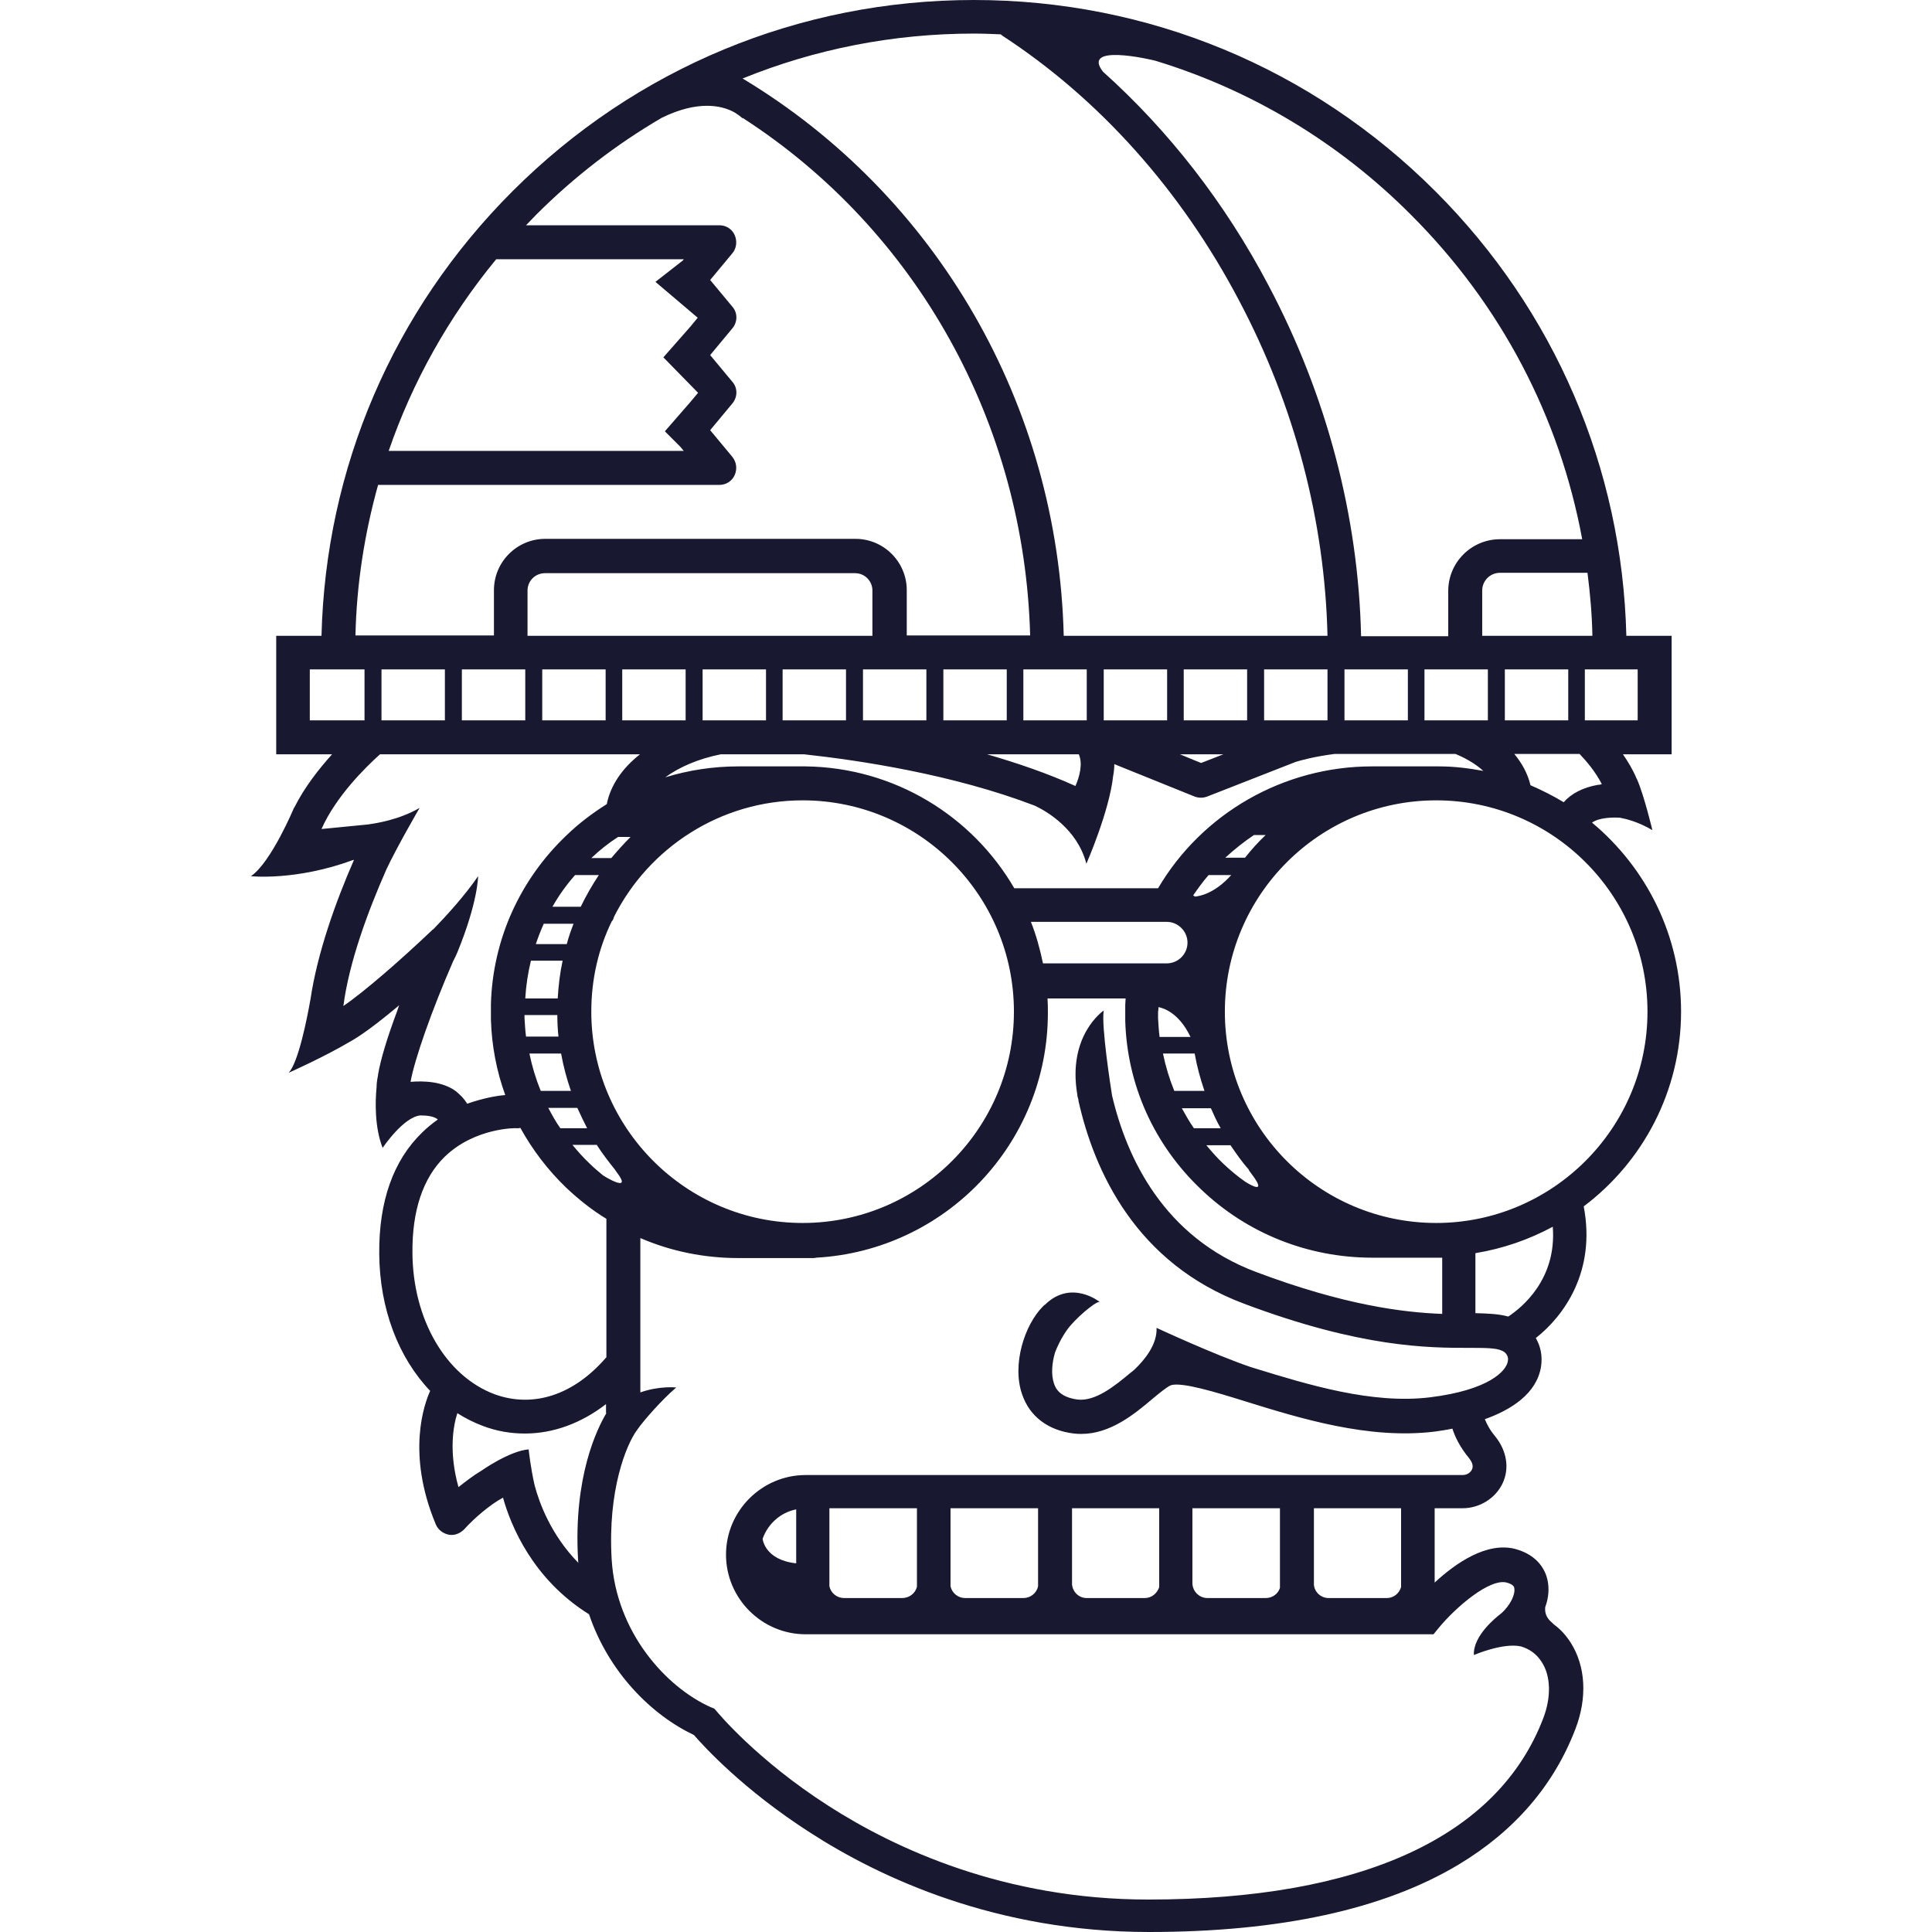 <svg xmlns="http://www.w3.org/2000/svg" viewBox="0 0 512 512"><path fill="#181830" d="M445.5 268.1c0-20.1-9.2-38.1-23.6-50.1 2-1.4 5.6-1.4 7.4-1.3 1.6.3 4.9 1.1 8.6 3.3 0 0-2.2-9.2-4-13.3-.1-.2-.1-.3-.2-.4-1-2.4-2.3-4.5-3.6-6.4H443v-31.4h-12c-1.1-44.5-19-86.2-50.6-117.8C347.7 18 304.3 0 258.1 0s-89.6 18-122.3 50.7C104.2 82.3 86.3 124 85.2 168.5h-12v31.4H88c-3.5 3.9-7.3 8.7-10 14.1l-.1.1s-6 14.4-11.4 18.1c0 0 11.9 1.3 27.1-4.3h.2c-4.9 11.2-9.7 24.7-11.5 36.8-.9 5.1-3.2 16.8-5.8 19.6 0 0 9.4-4.2 16-8.1 3.1-1.7 7.2-4.7 13.3-9.8-.2.4-.3.9-.5 1.4-2.8 7.5-4.4 12.9-5.1 16.9 0 0 0 .3-.1.7-.2 1-.3 1.9-.3 2.7-.4 4-.5 10.7 1.6 16.1 0 0 5.5-8.2 10-8.6 1.7 0 3.4.2 4.4.9.1 0 .1.1.2.2-1.4 1-2.8 2.1-4.2 3.5-7.6 7.4-11.4 18.2-11.3 32 .1 14.7 5.1 27.6 13.5 36.4-1.5 3.3-6.4 16.5 1.5 35.4.6 1.4 1.9 2.4 3.4 2.7 1.5.3 3-.3 4.1-1.4 2.6-2.9 6.9-6.6 10.3-8.4 2.1 7.5 7.9 21.6 22.8 30.9 5.2 15.4 16.6 26.7 27.8 32 2.7 3.1 13.1 14.5 30.7 25.8 18.7 12.1 49.5 26.4 89.9 26.4 34.7 0 62.3-6 82.1-17.9 14.8-8.9 25.2-21 30.9-35.9 3.2-8.3 2.7-16.6-1.2-22.8-1.2-1.9-2.7-3.6-4.5-4.9l-.4-.4c-1.9-1.5-2-3.1-1.9-4.2.9-2.4 1.1-4.9.6-7.2-.5-2.3-2.3-6.5-8.5-8.2-7.6-2-15.9 3.8-21.4 8.9v-19.7h7.4c4.5 0 8.7-2.6 10.6-6.6 1.9-4 1.1-8.7-2-12.5-1.5-1.8-2.2-3.3-2.7-4.5 7-2.5 13.8-6.8 14.9-14 .4-2.7-.1-5.3-1.4-7.5 7.5-5.9 16-17.7 12.7-34.9 15.7-11.8 25.8-30.6 25.8-51.6zM423.4 208c-3.9.7-7 2.3-9 4.6-2.8-1.7-5.8-3.2-8.8-4.5-.8-3.3-2.4-6-4.3-8.3h17.3c1.7 1.8 4.1 4.5 5.9 8-.3.1-.7.2-1.1.2zm-24.6-17.1v-13.5h16.8v13.5h-16.8zm35.2-13.5v13.5h-14v-13.5h14zm-12-8.9h-29.2v-12c0-2.6 2.1-4.7 4.7-4.7h23.2c.7 5.5 1.2 11 1.3 16.7zM316.4 299c-1.2-1.7-2.2-3.5-3.2-5.3h7.7c.8 1.8 1.6 3.6 2.6 5.3h-7.1zm9.7 4.5c1.5 2.2 3 4.4 4.8 6.4.1.3.3.6.7 1.1 4.3 5.6 0 3.2-1.7 2.1-2-1.4-3.9-3-5.7-4.7-1.6-1.5-3.1-3.2-4.5-4.9h6.4zM307 266.9c1 .2 5.3 1.2 8.5 7.9h-8.2c-.2-1.6-.3-3.2-.4-4.9v-1.8c.1-.4.1-.8.1-1.2zm-30.6-11.6c-.8-3.8-1.8-7.5-3.2-11h36c3 0 5.5 2.5 5.5 5.5s-2.4 5.4-5.3 5.5h-33zm40.2 23.9c.6 3.4 1.5 6.7 2.6 9.9h-8c-1.3-3.2-2.3-6.5-3-9.9h8.4zm.1-41.6c-.2-.1-.3-.2-.5-.3 1.3-1.9 2.6-3.7 4.1-5.4h6c-4.5 5-8.5 5.6-9.6 5.7zm7.9-10.2c2.4-2.2 5-4.3 7.7-6.1h3.1c-1.9 1.8-3.7 3.8-5.3 5.8-.1.1-.1.2-.2.2h-5.3zm-17.7 8h-38.1c-11.1-19.1-31.7-32-55.3-32.3h-17.8c-6.7 0-13.2 1-19.4 2.9 3.7-2.7 8.7-4.9 14.7-6.1h22.1c14.7 1.6 39.4 5.3 61.1 13.6 3 1.4 11.3 6.1 13.7 15.4 0 0 6.1-13.9 7.1-23.3.2-1 .3-2.1.3-3.1l21.3 8.6c1.1.4 2.2.4 3.3 0l23.5-9.2c1.7-.5 4.9-1.4 10.3-2.1h32c2.2.9 5.1 2.4 7.4 4.5-3.8-.7-7.7-1.2-11.7-1.2h-17.8c-23.4 0-45 12.4-56.7 32.3zm-148.2-3.5c-1.8 2.7-3.4 5.5-4.8 8.4h-7.5c1.7-3 3.7-5.8 6-8.4h6.3zm-2-4.5c2.2-2.1 4.6-4 7.1-5.6h3.3c-1.8 1.8-3.5 3.7-5.1 5.6h-5.3zm-4.7 17.4c-.7 1.8-1.3 3.5-1.8 5.4H142c.6-1.8 1.3-3.6 2.1-5.4h7.9zm-2.9 9.8c-.7 3.2-1.1 6.6-1.3 10h-8.6c.2-3.4.7-6.7 1.5-10h8.4zm-1.4 14.5c0 1.9.1 3.8.3 5.6h-8.6c-.2-1.6-.3-3.2-.4-4.9v-.8h8.7zm1 10.1c.6 3.4 1.5 6.7 2.6 9.9h-8c-1.3-3.2-2.3-6.5-3-9.9h8.4zm4.3 14.4c.8 1.8 1.7 3.6 2.6 5.4h-7.1c-1.2-1.7-2.2-3.5-3.2-5.4h7.7zm5.2 9.9c1.5 2.3 3.1 4.4 4.8 6.5.1.2.2.3.4.6 4.6 6-3.7.9-3.7.8-1.2-1-2.4-2-3.5-3.1-1.6-1.5-3.1-3.2-4.5-4.9h6.5zm-1.5-35.4c0-8.6 1.9-16.7 5.4-23.9.3-.3.5-.7.6-1.2 9.2-18.3 28.2-30.9 50-30.9 30.9 0 56 25.1 56 56s-25.1 56-56 56-56-25.2-56-56zm-16.9-99.6v-12c0-2.6 2.1-4.6 4.6-4.6h82.2c2.6 0 4.6 2.1 4.6 4.6v12h-91.4zm20.7 8.9v13.5h-16.8v-13.5h16.8zm79.7 0h5.3v13.5h-16.8v-13.5h11.5zm-16 0v13.5h-16.8v-13.5h16.8zm-21.2 0v13.5h-16.8v-13.5H203zm-38.1 0h16.8v13.5h-16.8v-13.5zm121 22.5c1.1 2.5.2 5.9-.9 8.4-7.5-3.4-15.5-6.1-23.4-8.4h24.3zm-14.7-9v-13.5H288v13.5h-16.8zm-4.4 0H250v-13.5h16.8v13.5zm25.7 0v-13.5h16.8v13.5h-16.8zm31.7 9l-5.9 2.3-5.6-2.3h11.5zm-10.5-9v-13.5h16.8v13.5h-16.8zm42.6 0v-13.5h16.8v13.5h-16.8zm-4.5 0H335v-13.5h16.8v13.5zm25.7 0v-13.5h16.8v13.5h-16.8zM306.2 16.1c25.3 7.7 48.6 21.6 67.8 40.9 23.8 23.8 39.3 53.5 45.3 85.9h-21.8c-7.5 0-13.7 6.1-13.7 13.7v12h-23.1c-.7-31.8-9.1-63.8-24.5-92.9-11.5-21.9-26.5-41.1-43.9-56.7-5.8-7.5 12.4-3.3 13.9-2.9zm-48.1-7.2c2.4 0 4.7.1 7.1.2.2.1.3.3.5.4 25.6 16.7 47.3 40.9 62.7 70.2 14.7 27.8 22.7 58.4 23.4 88.8h-69.9c-1.5-61.2-33.6-116.7-85.1-147.7C216 13 236.7 8.9 258.1 8.9zM131.5 68.7h49.7l-.2.3-7.3 5.7 11.2 9.5-1.8 2.2-7.3 8.3 9.2 9.4-2.1 2.5-6.7 7.7 4.1 4.1.9 1.1H103c6.3-18.3 15.9-35.5 28.5-50.8zm-31.3 59.8h90.5c1.7 0 3.3-1 4-2.6.7-1.6.5-3.4-.6-4.8l-5.9-7.1 5.9-7.1c1.4-1.7 1.4-4.1 0-5.7l-5.9-7.1 5.9-7.1c1.4-1.7 1.4-4.1 0-5.7l-5.9-7.1 5.9-7.1c1.1-1.3 1.3-3.2.6-4.8-.7-1.6-2.3-2.6-4-2.6h-51.3c.9-.9 1.8-1.9 2.7-2.8 10.1-10.1 21.3-18.7 33.3-25.7 9.6-4.7 15.8-3.2 18.9-1.6.6.3 1.1.7 1.7 1.1.5.4.7.6.7.6h.2c46.1 29.8 74.6 80.9 76.1 137.1h-32.7v-12c0-7.5-6.1-13.6-13.6-13.6h-82.2c-7.5 0-13.6 6.1-13.6 13.6v12H94.2c.3-13.6 2.4-27 6-39.9zm39 48.9v13.5h-16.8v-13.5h16.8zm-21.3 0v13.5h-16.8v-13.5h16.8zm-35.8 13.5v-13.5h14.5v13.5H82.1zm26.7 95.8c1.1-6.1 5.6-18.9 11.3-32 .4-.7.7-1.4 1.1-2.3 5.5-13.4 5.5-20.2 5.5-20.2-3.4 5-8.4 10.5-11.8 14-.2.1-.4.3-.6.5-8 7.6-17.6 16-23.3 19.9 1.5-11.6 6.5-25.1 11.4-36.2 2.7-5.8 8.8-16.3 8.8-16.3-5.5 3.2-11.6 4.1-13.8 4.4l-12.2 1.2c3.8-8.6 11.6-16.3 15.5-19.8h68.9c-4.7 3.7-7.8 8.2-8.8 13.2-3.8 2.4-7.4 5.1-10.7 8.3-12.4 11.8-19.5 27.7-20 44.6v4.2c.2 6.9 1.5 13.7 3.8 20-2.5.2-6.1.9-10.1 2.3-.9-1.5-2.1-2.6-3.1-3.4-3.5-2.5-8.3-2.7-11.9-2.4zm51.9 87.8c-2.4 4-8.8 16.8-7.5 38.9 0 .3 0 .5.1.8-7.3-7.4-10.4-16-11.6-20.5-1.1-4.7-1.6-9.6-1.6-9.6-5.1.4-12.6 5.7-12.6 5.7-2.2 1.3-4.2 2.9-6 4.3-2.6-9.3-1.4-16.2-.3-19.6 2.2 1.4 4.4 2.5 6.8 3.4 3.7 1.4 7.4 2 11.1 2 7.5 0 14.9-2.7 21.5-7.8v2.4zm0-14.8l-.2.2c-8.5 9.8-19.2 13.3-29.4 9.6-12.9-4.8-21.7-19.8-21.8-37.5-.1-11.2 2.8-19.8 8.5-25.4 8-7.8 19.1-7.7 19.2-7.6.3 0 .6 0 .9-.1 3.2 5.8 7.3 11.2 12.2 15.9 3.3 3.1 6.8 5.9 10.6 8.2v36.7zm238.9 1c-.4 2.7-5.2 7.7-20.6 9.6-15.4 1.9-32.5-3.4-46.2-7.6-.4-.1-.9-.3-1.3-.4-9.5-3.2-25-10.4-25-10.4.2 4.5-3.3 8.6-5.8 11-.3.3-.7.6-1.1.9-4.3 3.6-9.3 7.6-14 7.1-4.5-.6-5.8-2.7-6.3-4.3-.8-2.4-.5-5.5.3-8.2.5-1.3 1.5-3.6 3.2-6 1.9-2.7 7.3-7.4 8.6-7.4 0 0-7.5-6-14.4.7-.2.1-.4.3-.6.5-4.9 4.9-8.3 15.5-5.5 23.4 2 5.8 6.9 9.5 13.7 10.3.7.1 1.4.1 2 .1 7.6 0 14-5.2 18.7-9.2 1.8-1.5 4-3.3 5-3.7 2.9-.9 11.8 1.8 19.8 4.3 14.5 4.5 32.6 10.1 50 8 1.3-.2 3-.4 4.8-.8.7 2.2 2 4.9 4.4 7.8.6.8 1.3 1.9.8 3-.4.9-1.4 1.5-2.5 1.5H213.5c-11.6 0-21.1 9.5-21.1 21.1 0 11.6 9.5 21.1 21.1 21.1h166.4l1.3-1.6c4.6-5.6 13.6-13.3 18.1-12.1 1.8.5 2 1.2 2 1.5.3 1.5-.9 4.4-3.5 6.7-1.2.9-7.5 5.9-7.2 11 0 0 7.6-3.3 12.4-2.3 2.4.7 4.3 2.1 5.6 4.2 2.4 3.7 2.5 9.3.4 14.8-12 31.5-48.2 48.1-104.7 48.1-38.1 0-67.1-13.5-84.7-24.8-19.2-12.3-29.5-24.9-29.6-25l-.7-.8-1-.4c-11.8-5.3-25-19.8-26.2-39.1-1.1-18.4 3.9-30.5 6.7-34.3l.8-1.1c.9-1.2 5.3-6.5 9.6-10.2 0 0-4.4-.5-9.5 1.3v-40.9c8.1 3.5 16.9 5.3 26 5.3h19.6c.3 0 .7 0 1-.1 34.2-1.9 61.4-30.2 61.4-64.9 0-1.3 0-2.5-.1-3.8h20.7c0 .6-.1 1.1-.1 1.7v4.2c.5 17 7.6 32.8 20 44.6 12.3 11.8 28.5 18.2 45.5 18.2h18.5v14.9c-10.4-.4-25.9-2.3-49.3-11.1-24.5-9.2-34.3-30.2-38.2-46.8-.3-1.9-2.9-18.5-2.2-22.5 0 0-9.7 6.5-7 22.3 0 .2 0 .4.1.6.1.3.1.5.2.8v.2c4.2 18.8 15.3 43.1 43.9 53.8 31.1 11.7 49 11.7 59.6 11.7 4 0 7.1 0 8.6.7.9.3 2 1.3 1.7 2.8zm-28.3 39v20.9c-.5 1.7-2 2.9-3.8 2.9h-15.4c-2 0-3.7-1.5-3.9-3.5v-20.3h23.1zm-32.1 0v21.1c-.5 1.6-2 2.7-3.8 2.7H320c-2.2 0-4-1.8-4-4v-19.8h23.2zm-32 0v20.9c-.5 1.6-2 2.9-3.8 2.9H288c-2.1 0-3.7-1.6-3.9-3.6v-20.2h23.1zm-32.1 0v20.7c-.4 1.8-2 3.1-3.9 3.1h-15.4c-1.9 0-3.5-1.3-3.9-3.1v-20.7h23.2zm-32.1 0v20.8c-.4 1.7-2 3-3.9 3h-15.4c-1.9 0-3.5-1.3-3.9-3.1v-20.7H243zm-32 .3v14.3c-8.4-.9-8.9-6.5-8.9-6.5 1.4-4 4.8-7 8.9-7.8zm188.7-51.1c-2.5-.7-5.2-.8-8.7-.9v-15.9c7.3-1.2 14.2-3.6 20.5-7 1.1 14-8.3 21.5-11.8 23.8zm-19.1-24.8c-30.9 0-56-25.1-56-56s25.1-56 56-56 56 25.1 56 56-25.2 56-56 56z"/></svg>